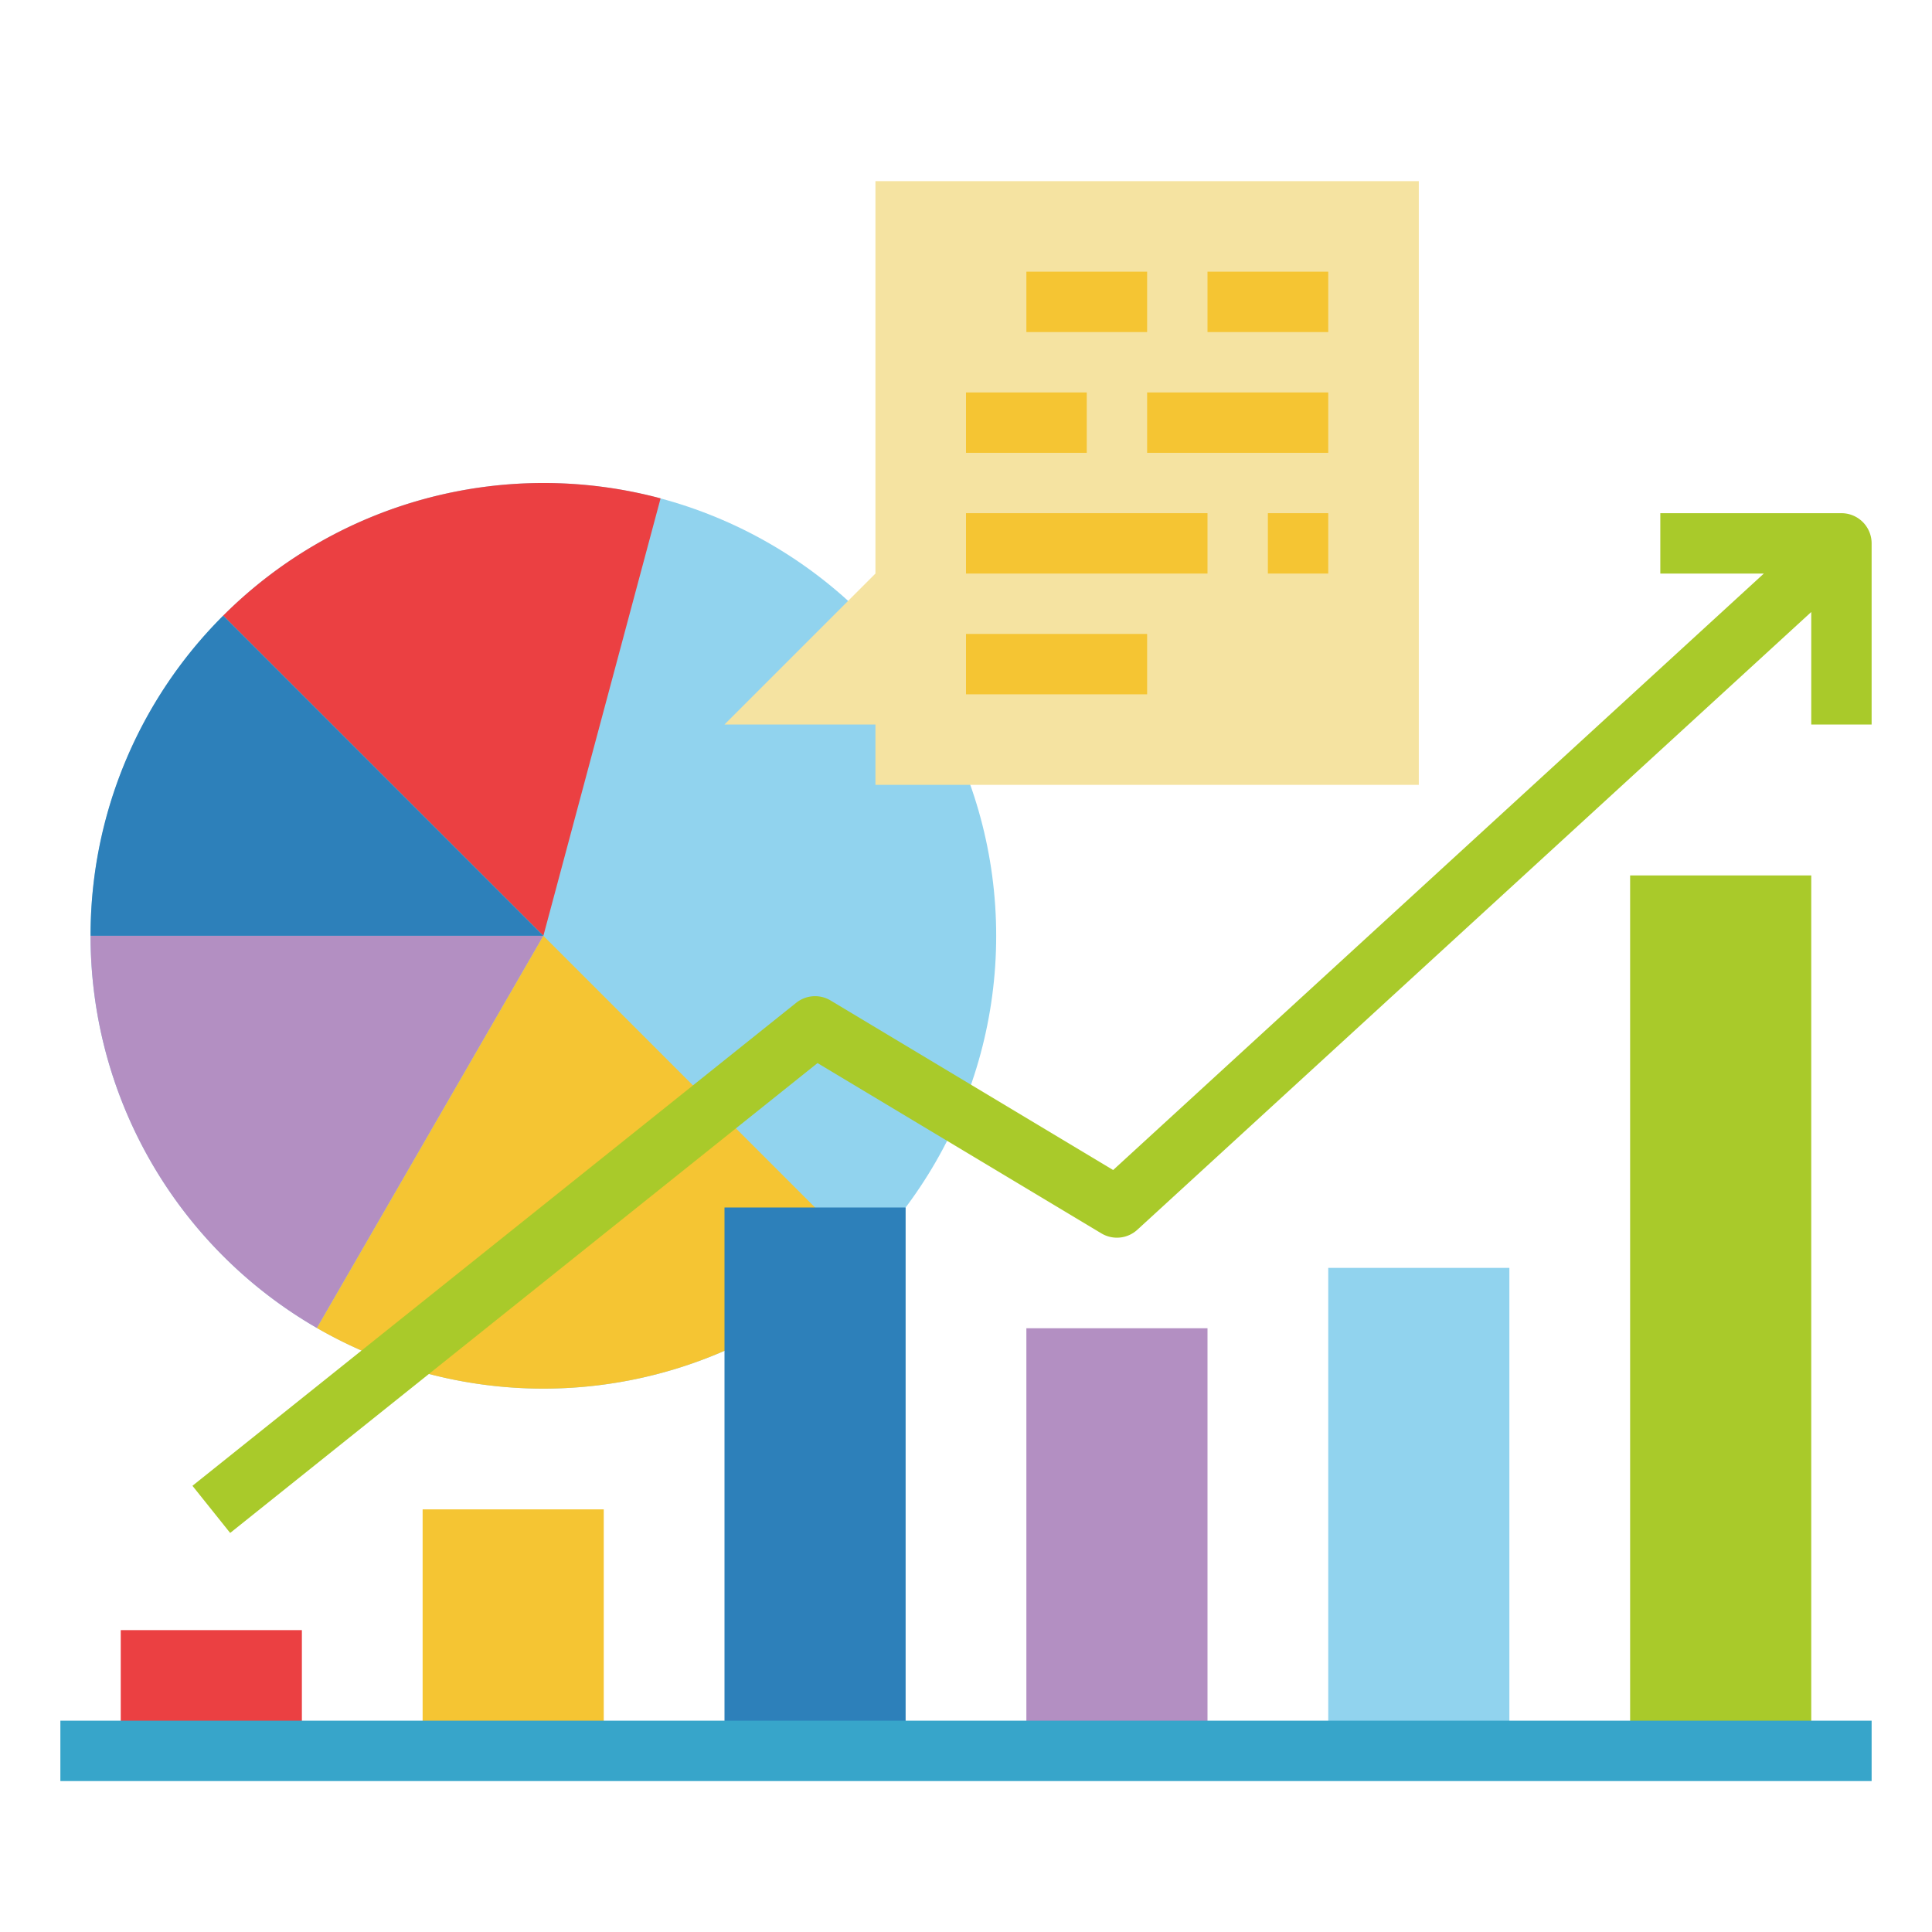 <svg height="512" viewBox="0 0 512 512" width="512" xmlns="http://www.w3.org/2000/svg"><g id="Flat"><circle cx="144" cy="248" fill="#91d3ee" r="120"/><path d="m175.06 132.07-31.06 115.93-84.85-84.85a120.122 120.122 0 0 1 115.91-31.08z" fill="#eb4042"/><path d="m144 248h-120a119.587 119.587 0 0 1 35.15-84.85z" fill="#2d80ba"/><path d="m144 248-60.01 103.94a119.961 119.961 0 0 1 -59.99-103.94z" fill="#b38fc2"/><path d="m228.85 332.85a120.049 120.049 0 0 1 -144.86 19.09l60.01-103.94z" fill="#f5c533"/><path d="m192 192 40-40v-104h144v160h-144v-16z" fill="#f5e3a1"/><g fill="#f5c533"><path d="m272 72h32v16h-32z"/><path d="m320 72h32v16h-32z"/><path d="m256 104h32v16h-32z"/><path d="m304 104h48v16h-48z"/><path d="m256 136h64v16h-64z"/><path d="m336 136h16v16h-16z"/><path d="m256 168h48v16h-48z"/></g><path d="m32 432h48v32h-48z" fill="#eb4042"/><path d="m112 400h48v64h-48z" fill="#f5c533"/><path d="m192 320h48v144h-48z" fill="#2d80ba"/><path d="m272 352h48v112h-48z" fill="#b38fc2"/><path d="m352 336h48v128h-48z" fill="#91d3ee"/><path d="m432 232h48v232h-48z" fill="#a9ca2a"/><path d="m488 136h-48v16h27.433l-172.438 158.068-74.879-44.929a8.005 8.005 0 0 0 -9.114.613l-160 128 9.995 12.494 155.656-124.525 75.23 45.139a8.001 8.001 0 0 0 9.522-.963l178.594-163.711v29.814h16v-48a8 8 0 0 0 -8-8z" fill="#a9ca2a"/><path d="m16 456h480v16h-480z" fill="#37a5ca"/></g></svg>